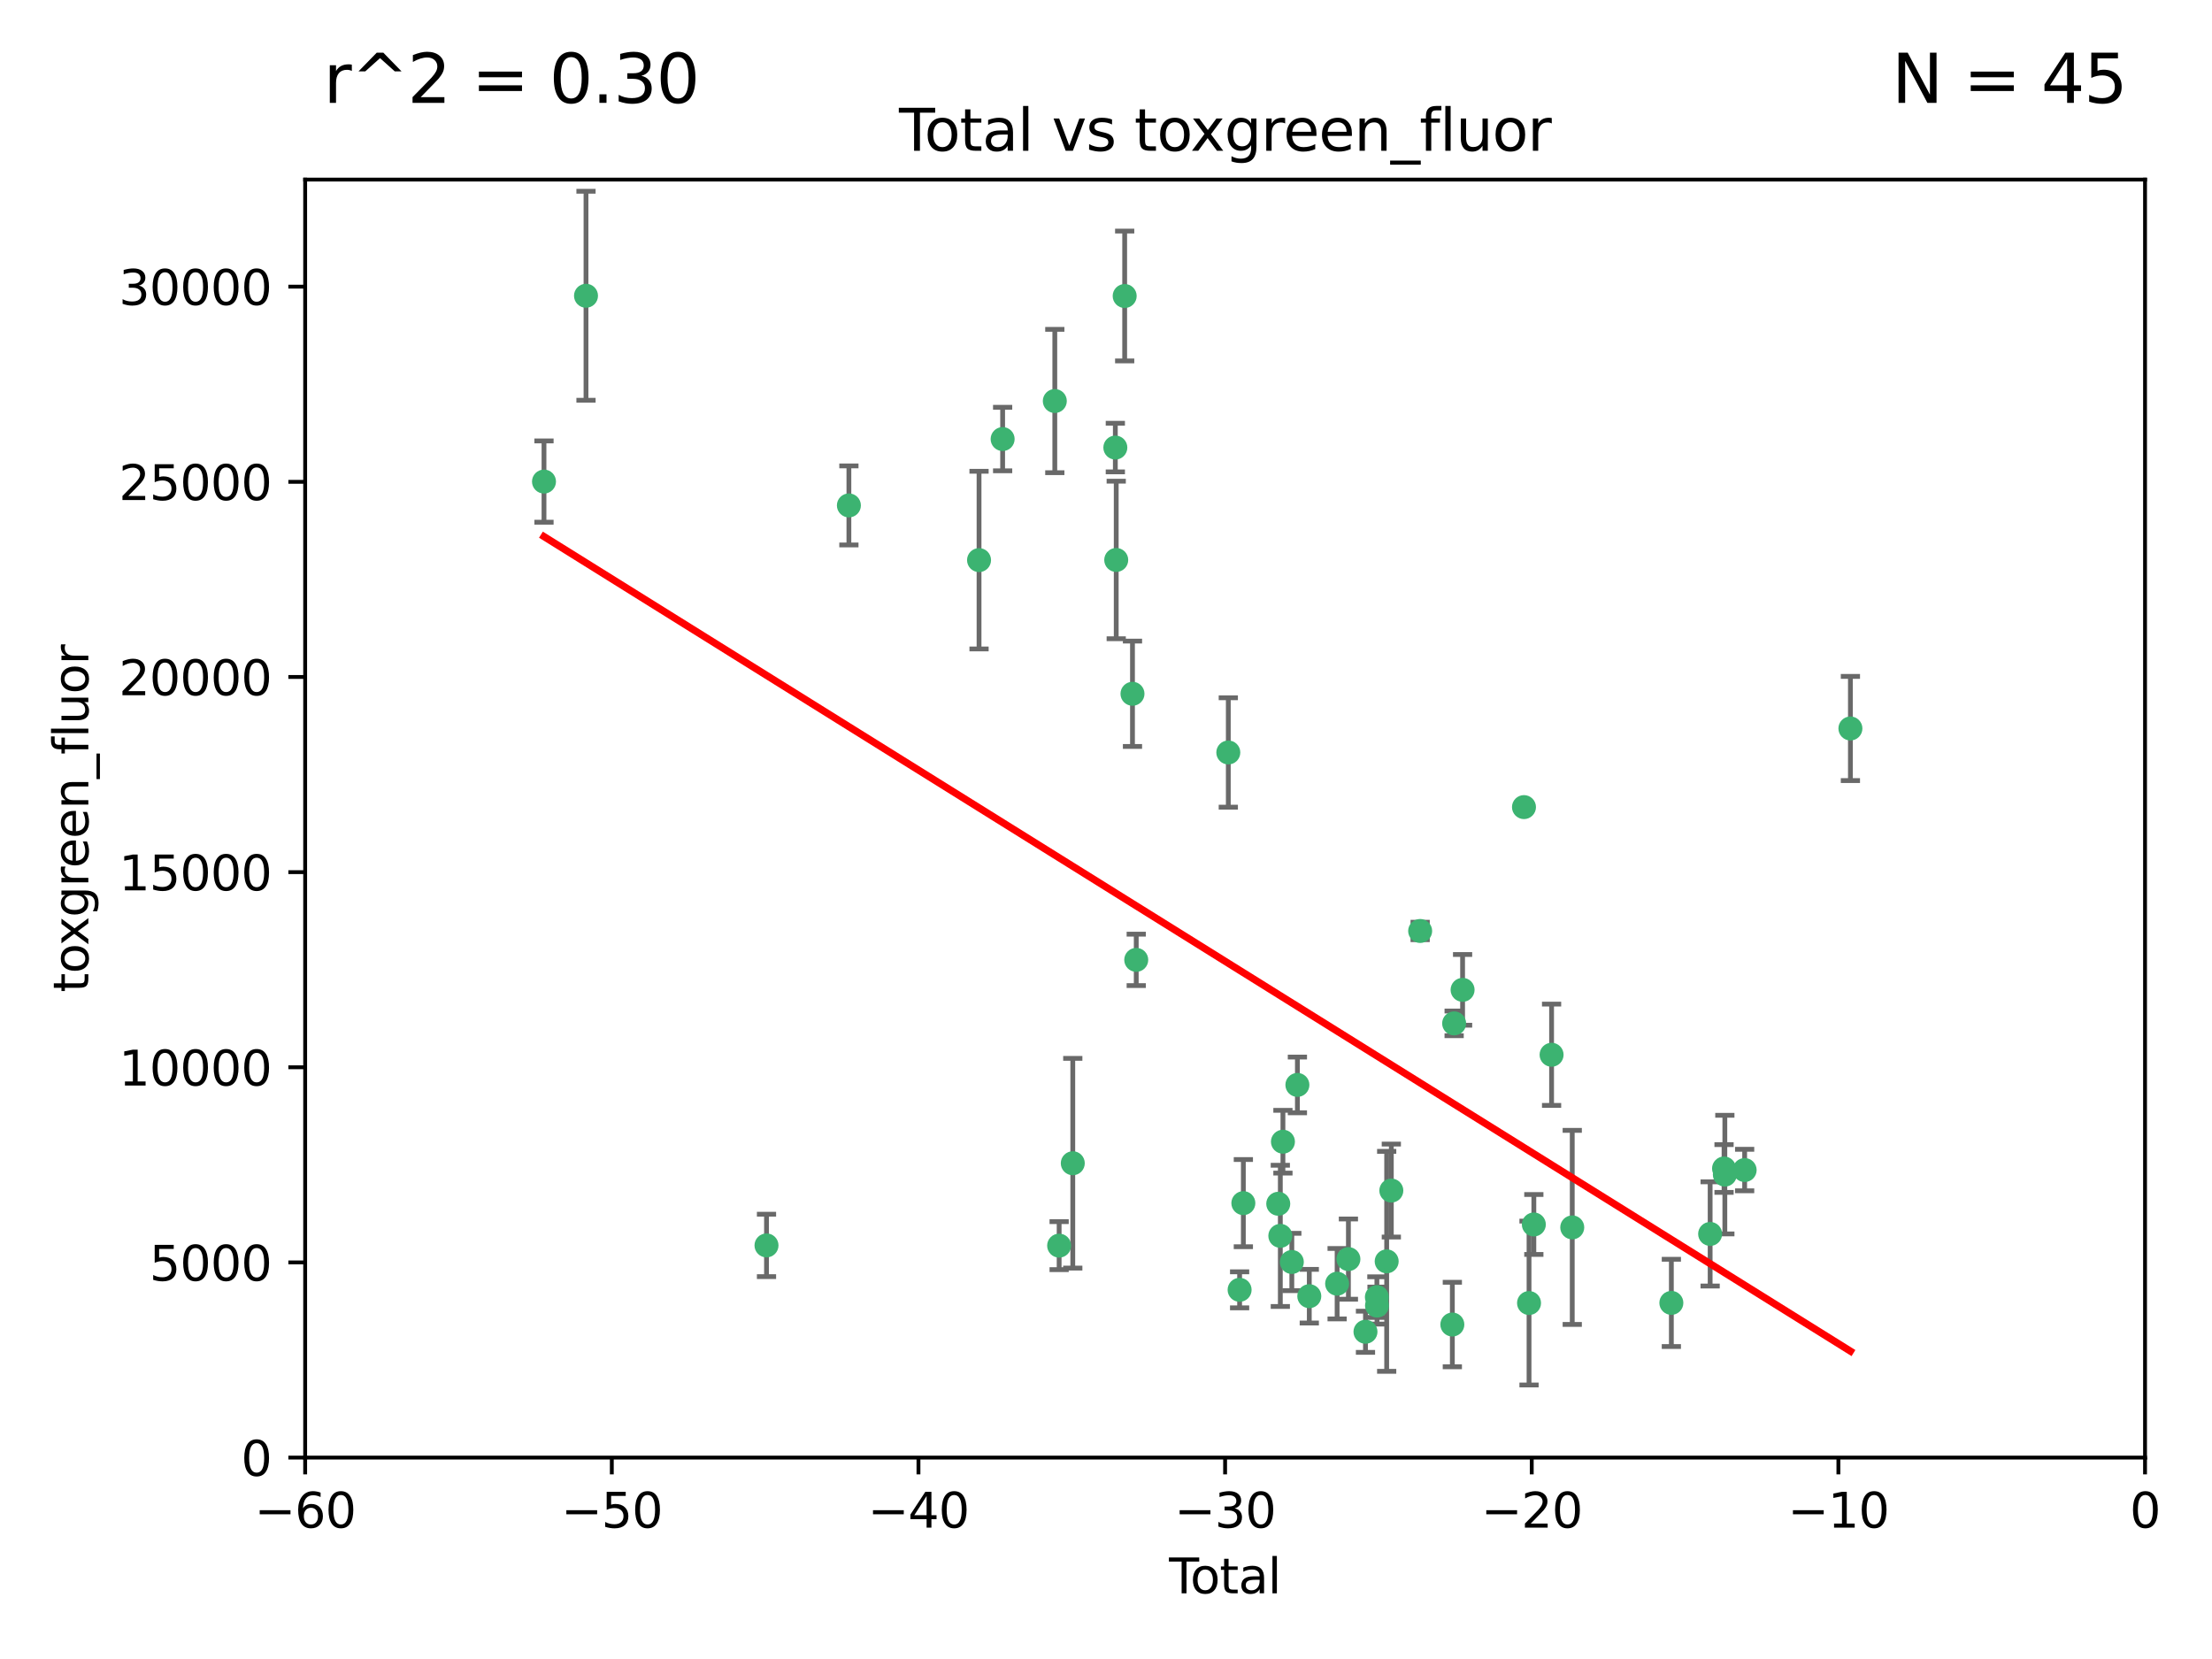 <?xml version="1.0" encoding="utf-8" standalone="no"?>
<!DOCTYPE svg PUBLIC "-//W3C//DTD SVG 1.1//EN"
  "http://www.w3.org/Graphics/SVG/1.1/DTD/svg11.dtd">
<svg xmlns:xlink="http://www.w3.org/1999/xlink" width="460.8pt" height="345.6pt" viewBox="0 0 460.8 345.6" xmlns="http://www.w3.org/2000/svg" version="1.1">
 <defs>
  <style type="text/css">*{stroke-linejoin: round; stroke-linecap: butt}</style>
 </defs>
 <g id="figure_1">
  <g id="patch_1">
   <path d="M 0 345.6 
L 460.8 345.6 
L 460.8 0 
L 0 0 
z
" style="fill: #ffffff"/>
  </g>
  <g id="axes_1">
   <g id="patch_2">
    <path d="M 63.571 303.64 
L 446.85 303.64 
L 446.85 37.411 
L 63.571 37.411 
z
" style="fill: #ffffff"/>
   </g>
   <g id="PathCollection_1">
    <defs>
     <path id="mfbe2f350fc" d="M 0 1.118 
C 0.297 1.118 0.581 1 0.791 0.791 
C 1 0.581 1.118 0.297 1.118 0 
C 1.118 -0.297 1 -0.581 0.791 -0.791 
C 0.581 -1 0.297 -1.118 0 -1.118 
C -0.297 -1.118 -0.581 -1 -0.791 -0.791 
C -1 -0.581 -1.118 -0.297 -1.118 0 
C -1.118 0.297 -1 0.581 -0.791 0.791 
C -0.581 1 -0.297 1.118 0 1.118 
z
" style="stroke: #3cb371"/>
    </defs>
    <g clip-path="url(#p7e892e9c23)">
     <use xlink:href="#mfbe2f350fc" x="113.324" y="100.319" style="fill: #3cb371; stroke: #3cb371"/>
     <use xlink:href="#mfbe2f350fc" x="122.075" y="61.614" style="fill: #3cb371; stroke: #3cb371"/>
     <use xlink:href="#mfbe2f350fc" x="159.676" y="259.442" style="fill: #3cb371; stroke: #3cb371"/>
     <use xlink:href="#mfbe2f350fc" x="176.84" y="105.288" style="fill: #3cb371; stroke: #3cb371"/>
     <use xlink:href="#mfbe2f350fc" x="203.952" y="116.682" style="fill: #3cb371; stroke: #3cb371"/>
     <use xlink:href="#mfbe2f350fc" x="208.867" y="91.463" style="fill: #3cb371; stroke: #3cb371"/>
     <use xlink:href="#mfbe2f350fc" x="219.736" y="83.54" style="fill: #3cb371; stroke: #3cb371"/>
     <use xlink:href="#mfbe2f350fc" x="220.638" y="259.488" style="fill: #3cb371; stroke: #3cb371"/>
     <use xlink:href="#mfbe2f350fc" x="223.48" y="242.324" style="fill: #3cb371; stroke: #3cb371"/>
     <use xlink:href="#mfbe2f350fc" x="232.345" y="93.237" style="fill: #3cb371; stroke: #3cb371"/>
     <use xlink:href="#mfbe2f350fc" x="232.53" y="116.65" style="fill: #3cb371; stroke: #3cb371"/>
     <use xlink:href="#mfbe2f350fc" x="234.291" y="61.664" style="fill: #3cb371; stroke: #3cb371"/>
     <use xlink:href="#mfbe2f350fc" x="235.917" y="144.527" style="fill: #3cb371; stroke: #3cb371"/>
     <use xlink:href="#mfbe2f350fc" x="236.699" y="199.958" style="fill: #3cb371; stroke: #3cb371"/>
     <use xlink:href="#mfbe2f350fc" x="255.878" y="156.754" style="fill: #3cb371; stroke: #3cb371"/>
     <use xlink:href="#mfbe2f350fc" x="258.233" y="268.694" style="fill: #3cb371; stroke: #3cb371"/>
     <use xlink:href="#mfbe2f350fc" x="259.013" y="250.635" style="fill: #3cb371; stroke: #3cb371"/>
     <use xlink:href="#mfbe2f350fc" x="266.284" y="250.767" style="fill: #3cb371; stroke: #3cb371"/>
     <use xlink:href="#mfbe2f350fc" x="266.715" y="257.451" style="fill: #3cb371; stroke: #3cb371"/>
     <use xlink:href="#mfbe2f350fc" x="267.259" y="237.838" style="fill: #3cb371; stroke: #3cb371"/>
     <use xlink:href="#mfbe2f350fc" x="269.11" y="262.896" style="fill: #3cb371; stroke: #3cb371"/>
     <use xlink:href="#mfbe2f350fc" x="270.272" y="226.007" style="fill: #3cb371; stroke: #3cb371"/>
     <use xlink:href="#mfbe2f350fc" x="272.749" y="270.018" style="fill: #3cb371; stroke: #3cb371"/>
     <use xlink:href="#mfbe2f350fc" x="278.547" y="267.417" style="fill: #3cb371; stroke: #3cb371"/>
     <use xlink:href="#mfbe2f350fc" x="280.898" y="262.293" style="fill: #3cb371; stroke: #3cb371"/>
     <use xlink:href="#mfbe2f350fc" x="284.454" y="277.431" style="fill: #3cb371; stroke: #3cb371"/>
     <use xlink:href="#mfbe2f350fc" x="286.83" y="270.21" style="fill: #3cb371; stroke: #3cb371"/>
     <use xlink:href="#mfbe2f350fc" x="286.857" y="271.976" style="fill: #3cb371; stroke: #3cb371"/>
     <use xlink:href="#mfbe2f350fc" x="288.87" y="262.761" style="fill: #3cb371; stroke: #3cb371"/>
     <use xlink:href="#mfbe2f350fc" x="289.839" y="248.016" style="fill: #3cb371; stroke: #3cb371"/>
     <use xlink:href="#mfbe2f350fc" x="295.844" y="193.94" style="fill: #3cb371; stroke: #3cb371"/>
     <use xlink:href="#mfbe2f350fc" x="302.549" y="275.924" style="fill: #3cb371; stroke: #3cb371"/>
     <use xlink:href="#mfbe2f350fc" x="302.924" y="213.19" style="fill: #3cb371; stroke: #3cb371"/>
     <use xlink:href="#mfbe2f350fc" x="304.684" y="206.203" style="fill: #3cb371; stroke: #3cb371"/>
     <use xlink:href="#mfbe2f350fc" x="317.472" y="168.134" style="fill: #3cb371; stroke: #3cb371"/>
     <use xlink:href="#mfbe2f350fc" x="318.526" y="271.445" style="fill: #3cb371; stroke: #3cb371"/>
     <use xlink:href="#mfbe2f350fc" x="319.527" y="255.08" style="fill: #3cb371; stroke: #3cb371"/>
     <use xlink:href="#mfbe2f350fc" x="323.223" y="219.726" style="fill: #3cb371; stroke: #3cb371"/>
     <use xlink:href="#mfbe2f350fc" x="327.528" y="255.69" style="fill: #3cb371; stroke: #3cb371"/>
     <use xlink:href="#mfbe2f350fc" x="348.174" y="271.416" style="fill: #3cb371; stroke: #3cb371"/>
     <use xlink:href="#mfbe2f350fc" x="356.254" y="257.051" style="fill: #3cb371; stroke: #3cb371"/>
     <use xlink:href="#mfbe2f350fc" x="359.15" y="243.416" style="fill: #3cb371; stroke: #3cb371"/>
     <use xlink:href="#mfbe2f350fc" x="359.317" y="244.691" style="fill: #3cb371; stroke: #3cb371"/>
     <use xlink:href="#mfbe2f350fc" x="363.442" y="243.742" style="fill: #3cb371; stroke: #3cb371"/>
     <use xlink:href="#mfbe2f350fc" x="385.474" y="151.755" style="fill: #3cb371; stroke: #3cb371"/>
    </g>
   </g>
   <g id="matplotlib.axis_1">
    <g id="xtick_1">
     <g id="line2d_1">
      <defs>
       <path id="m931b3a903f" d="M 0 0 
L 0 3.5 
" style="stroke: #000000; stroke-width: 0.8"/>
      </defs>
      <g>
       <use xlink:href="#m931b3a903f" x="63.571" y="303.64" style="stroke: #000000; stroke-width: 0.8"/>
      </g>
     </g>
     <g id="text_1">
      <!-- −60 -->
      <g transform="translate(53.019 318.238)scale(0.1 -0.1)">
       <defs>
        <path id="DejaVuSans-2212" d="M 678 2272 
L 4684 2272 
L 4684 1741 
L 678 1741 
L 678 2272 
z
" transform="scale(0.016)"/>
        <path id="DejaVuSans-36" d="M 2113 2584 
Q 1688 2584 1439 2293 
Q 1191 2003 1191 1497 
Q 1191 994 1439 701 
Q 1688 409 2113 409 
Q 2538 409 2786 701 
Q 3034 994 3034 1497 
Q 3034 2003 2786 2293 
Q 2538 2584 2113 2584 
z
M 3366 4563 
L 3366 3988 
Q 3128 4100 2886 4159 
Q 2644 4219 2406 4219 
Q 1781 4219 1451 3797 
Q 1122 3375 1075 2522 
Q 1259 2794 1537 2939 
Q 1816 3084 2150 3084 
Q 2853 3084 3261 2657 
Q 3669 2231 3669 1497 
Q 3669 778 3244 343 
Q 2819 -91 2113 -91 
Q 1303 -91 875 529 
Q 447 1150 447 2328 
Q 447 3434 972 4092 
Q 1497 4750 2381 4750 
Q 2619 4750 2861 4703 
Q 3103 4656 3366 4563 
z
" transform="scale(0.016)"/>
        <path id="DejaVuSans-30" d="M 2034 4250 
Q 1547 4250 1301 3770 
Q 1056 3291 1056 2328 
Q 1056 1369 1301 889 
Q 1547 409 2034 409 
Q 2525 409 2770 889 
Q 3016 1369 3016 2328 
Q 3016 3291 2770 3770 
Q 2525 4250 2034 4250 
z
M 2034 4750 
Q 2819 4750 3233 4129 
Q 3647 3509 3647 2328 
Q 3647 1150 3233 529 
Q 2819 -91 2034 -91 
Q 1250 -91 836 529 
Q 422 1150 422 2328 
Q 422 3509 836 4129 
Q 1250 4750 2034 4750 
z
" transform="scale(0.016)"/>
       </defs>
       <use xlink:href="#DejaVuSans-2212"/>
       <use xlink:href="#DejaVuSans-36" x="83.789"/>
       <use xlink:href="#DejaVuSans-30" x="147.412"/>
      </g>
     </g>
    </g>
    <g id="xtick_2">
     <g id="line2d_2">
      <g>
       <use xlink:href="#m931b3a903f" x="127.451" y="303.64" style="stroke: #000000; stroke-width: 0.8"/>
      </g>
     </g>
     <g id="text_2">
      <!-- −50 -->
      <g transform="translate(116.899 318.238)scale(0.1 -0.1)">
       <defs>
        <path id="DejaVuSans-35" d="M 691 4666 
L 3169 4666 
L 3169 4134 
L 1269 4134 
L 1269 2991 
Q 1406 3038 1543 3061 
Q 1681 3084 1819 3084 
Q 2600 3084 3056 2656 
Q 3513 2228 3513 1497 
Q 3513 744 3044 326 
Q 2575 -91 1722 -91 
Q 1428 -91 1123 -41 
Q 819 9 494 109 
L 494 744 
Q 775 591 1075 516 
Q 1375 441 1709 441 
Q 2250 441 2565 725 
Q 2881 1009 2881 1497 
Q 2881 1984 2565 2268 
Q 2250 2553 1709 2553 
Q 1456 2553 1204 2497 
Q 953 2441 691 2322 
L 691 4666 
z
" transform="scale(0.016)"/>
       </defs>
       <use xlink:href="#DejaVuSans-2212"/>
       <use xlink:href="#DejaVuSans-35" x="83.789"/>
       <use xlink:href="#DejaVuSans-30" x="147.412"/>
      </g>
     </g>
    </g>
    <g id="xtick_3">
     <g id="line2d_3">
      <g>
       <use xlink:href="#m931b3a903f" x="191.331" y="303.64" style="stroke: #000000; stroke-width: 0.8"/>
      </g>
     </g>
     <g id="text_3">
      <!-- −40 -->
      <g transform="translate(180.778 318.238)scale(0.1 -0.1)">
       <defs>
        <path id="DejaVuSans-34" d="M 2419 4116 
L 825 1625 
L 2419 1625 
L 2419 4116 
z
M 2253 4666 
L 3047 4666 
L 3047 1625 
L 3713 1625 
L 3713 1100 
L 3047 1100 
L 3047 0 
L 2419 0 
L 2419 1100 
L 313 1100 
L 313 1709 
L 2253 4666 
z
" transform="scale(0.016)"/>
       </defs>
       <use xlink:href="#DejaVuSans-2212"/>
       <use xlink:href="#DejaVuSans-34" x="83.789"/>
       <use xlink:href="#DejaVuSans-30" x="147.412"/>
      </g>
     </g>
    </g>
    <g id="xtick_4">
     <g id="line2d_4">
      <g>
       <use xlink:href="#m931b3a903f" x="255.211" y="303.64" style="stroke: #000000; stroke-width: 0.8"/>
      </g>
     </g>
     <g id="text_4">
      <!-- −30 -->
      <g transform="translate(244.658 318.238)scale(0.1 -0.1)">
       <defs>
        <path id="DejaVuSans-33" d="M 2597 2516 
Q 3050 2419 3304 2112 
Q 3559 1806 3559 1356 
Q 3559 666 3084 287 
Q 2609 -91 1734 -91 
Q 1441 -91 1130 -33 
Q 819 25 488 141 
L 488 750 
Q 750 597 1062 519 
Q 1375 441 1716 441 
Q 2309 441 2620 675 
Q 2931 909 2931 1356 
Q 2931 1769 2642 2001 
Q 2353 2234 1838 2234 
L 1294 2234 
L 1294 2753 
L 1863 2753 
Q 2328 2753 2575 2939 
Q 2822 3125 2822 3475 
Q 2822 3834 2567 4026 
Q 2313 4219 1838 4219 
Q 1578 4219 1281 4162 
Q 984 4106 628 3988 
L 628 4550 
Q 988 4650 1302 4700 
Q 1616 4750 1894 4750 
Q 2613 4750 3031 4423 
Q 3450 4097 3450 3541 
Q 3450 3153 3228 2886 
Q 3006 2619 2597 2516 
z
" transform="scale(0.016)"/>
       </defs>
       <use xlink:href="#DejaVuSans-2212"/>
       <use xlink:href="#DejaVuSans-33" x="83.789"/>
       <use xlink:href="#DejaVuSans-30" x="147.412"/>
      </g>
     </g>
    </g>
    <g id="xtick_5">
     <g id="line2d_5">
      <g>
       <use xlink:href="#m931b3a903f" x="319.09" y="303.64" style="stroke: #000000; stroke-width: 0.8"/>
      </g>
     </g>
     <g id="text_5">
      <!-- −20 -->
      <g transform="translate(308.538 318.238)scale(0.1 -0.1)">
       <defs>
        <path id="DejaVuSans-32" d="M 1228 531 
L 3431 531 
L 3431 0 
L 469 0 
L 469 531 
Q 828 903 1448 1529 
Q 2069 2156 2228 2338 
Q 2531 2678 2651 2914 
Q 2772 3150 2772 3378 
Q 2772 3750 2511 3984 
Q 2250 4219 1831 4219 
Q 1534 4219 1204 4116 
Q 875 4013 500 3803 
L 500 4441 
Q 881 4594 1212 4672 
Q 1544 4750 1819 4750 
Q 2544 4750 2975 4387 
Q 3406 4025 3406 3419 
Q 3406 3131 3298 2873 
Q 3191 2616 2906 2266 
Q 2828 2175 2409 1742 
Q 1991 1309 1228 531 
z
" transform="scale(0.016)"/>
       </defs>
       <use xlink:href="#DejaVuSans-2212"/>
       <use xlink:href="#DejaVuSans-32" x="83.789"/>
       <use xlink:href="#DejaVuSans-30" x="147.412"/>
      </g>
     </g>
    </g>
    <g id="xtick_6">
     <g id="line2d_6">
      <g>
       <use xlink:href="#m931b3a903f" x="382.97" y="303.64" style="stroke: #000000; stroke-width: 0.8"/>
      </g>
     </g>
     <g id="text_6">
      <!-- −10 -->
      <g transform="translate(372.418 318.238)scale(0.1 -0.1)">
       <defs>
        <path id="DejaVuSans-31" d="M 794 531 
L 1825 531 
L 1825 4091 
L 703 3866 
L 703 4441 
L 1819 4666 
L 2450 4666 
L 2450 531 
L 3481 531 
L 3481 0 
L 794 0 
L 794 531 
z
" transform="scale(0.016)"/>
       </defs>
       <use xlink:href="#DejaVuSans-2212"/>
       <use xlink:href="#DejaVuSans-31" x="83.789"/>
       <use xlink:href="#DejaVuSans-30" x="147.412"/>
      </g>
     </g>
    </g>
    <g id="xtick_7">
     <g id="line2d_7">
      <g>
       <use xlink:href="#m931b3a903f" x="446.85" y="303.64" style="stroke: #000000; stroke-width: 0.8"/>
      </g>
     </g>
     <g id="text_7">
      <!-- 0 -->
      <g transform="translate(443.669 318.238)scale(0.1 -0.1)">
       <use xlink:href="#DejaVuSans-30"/>
      </g>
     </g>
    </g>
    <g id="text_8">
     <!-- Total -->
     <g transform="translate(243.534 331.917)scale(0.1 -0.1)">
      <defs>
       <path id="DejaVuSans-54" d="M -19 4666 
L 3928 4666 
L 3928 4134 
L 2272 4134 
L 2272 0 
L 1638 0 
L 1638 4134 
L -19 4134 
L -19 4666 
z
" transform="scale(0.016)"/>
       <path id="DejaVuSans-6f" d="M 1959 3097 
Q 1497 3097 1228 2736 
Q 959 2375 959 1747 
Q 959 1119 1226 758 
Q 1494 397 1959 397 
Q 2419 397 2687 759 
Q 2956 1122 2956 1747 
Q 2956 2369 2687 2733 
Q 2419 3097 1959 3097 
z
M 1959 3584 
Q 2709 3584 3137 3096 
Q 3566 2609 3566 1747 
Q 3566 888 3137 398 
Q 2709 -91 1959 -91 
Q 1206 -91 779 398 
Q 353 888 353 1747 
Q 353 2609 779 3096 
Q 1206 3584 1959 3584 
z
" transform="scale(0.016)"/>
       <path id="DejaVuSans-74" d="M 1172 4494 
L 1172 3500 
L 2356 3500 
L 2356 3053 
L 1172 3053 
L 1172 1153 
Q 1172 725 1289 603 
Q 1406 481 1766 481 
L 2356 481 
L 2356 0 
L 1766 0 
Q 1100 0 847 248 
Q 594 497 594 1153 
L 594 3053 
L 172 3053 
L 172 3500 
L 594 3500 
L 594 4494 
L 1172 4494 
z
" transform="scale(0.016)"/>
       <path id="DejaVuSans-61" d="M 2194 1759 
Q 1497 1759 1228 1600 
Q 959 1441 959 1056 
Q 959 750 1161 570 
Q 1363 391 1709 391 
Q 2188 391 2477 730 
Q 2766 1069 2766 1631 
L 2766 1759 
L 2194 1759 
z
M 3341 1997 
L 3341 0 
L 2766 0 
L 2766 531 
Q 2569 213 2275 61 
Q 1981 -91 1556 -91 
Q 1019 -91 701 211 
Q 384 513 384 1019 
Q 384 1609 779 1909 
Q 1175 2209 1959 2209 
L 2766 2209 
L 2766 2266 
Q 2766 2663 2505 2880 
Q 2244 3097 1772 3097 
Q 1472 3097 1187 3025 
Q 903 2953 641 2809 
L 641 3341 
Q 956 3463 1253 3523 
Q 1550 3584 1831 3584 
Q 2591 3584 2966 3190 
Q 3341 2797 3341 1997 
z
" transform="scale(0.016)"/>
       <path id="DejaVuSans-6c" d="M 603 4863 
L 1178 4863 
L 1178 0 
L 603 0 
L 603 4863 
z
" transform="scale(0.016)"/>
      </defs>
      <use xlink:href="#DejaVuSans-54"/>
      <use xlink:href="#DejaVuSans-6f" x="44.084"/>
      <use xlink:href="#DejaVuSans-74" x="105.266"/>
      <use xlink:href="#DejaVuSans-61" x="144.475"/>
      <use xlink:href="#DejaVuSans-6c" x="205.754"/>
     </g>
    </g>
   </g>
   <g id="matplotlib.axis_2">
    <g id="ytick_1">
     <g id="line2d_8">
      <defs>
       <path id="m7b1d446c25" d="M 0 0 
L -3.5 0 
" style="stroke: #000000; stroke-width: 0.8"/>
      </defs>
      <g>
       <use xlink:href="#m7b1d446c25" x="63.571" y="303.64" style="stroke: #000000; stroke-width: 0.8"/>
      </g>
     </g>
     <g id="text_9">
      <!-- 0 -->
      <g transform="translate(50.209 307.439)scale(0.1 -0.1)">
       <use xlink:href="#DejaVuSans-30"/>
      </g>
     </g>
    </g>
    <g id="ytick_2">
     <g id="line2d_9">
      <g>
       <use xlink:href="#m7b1d446c25" x="63.571" y="262.986" style="stroke: #000000; stroke-width: 0.8"/>
      </g>
     </g>
     <g id="text_10">
      <!-- 5000 -->
      <g transform="translate(31.121 266.786)scale(0.1 -0.1)">
       <use xlink:href="#DejaVuSans-35"/>
       <use xlink:href="#DejaVuSans-30" x="63.623"/>
       <use xlink:href="#DejaVuSans-30" x="127.246"/>
       <use xlink:href="#DejaVuSans-30" x="190.869"/>
      </g>
     </g>
    </g>
    <g id="ytick_3">
     <g id="line2d_10">
      <g>
       <use xlink:href="#m7b1d446c25" x="63.571" y="222.333" style="stroke: #000000; stroke-width: 0.8"/>
      </g>
     </g>
     <g id="text_11">
      <!-- 10000 -->
      <g transform="translate(24.759 226.132)scale(0.1 -0.1)">
       <use xlink:href="#DejaVuSans-31"/>
       <use xlink:href="#DejaVuSans-30" x="63.623"/>
       <use xlink:href="#DejaVuSans-30" x="127.246"/>
       <use xlink:href="#DejaVuSans-30" x="190.869"/>
       <use xlink:href="#DejaVuSans-30" x="254.492"/>
      </g>
     </g>
    </g>
    <g id="ytick_4">
     <g id="line2d_11">
      <g>
       <use xlink:href="#m7b1d446c25" x="63.571" y="181.679" style="stroke: #000000; stroke-width: 0.8"/>
      </g>
     </g>
     <g id="text_12">
      <!-- 15000 -->
      <g transform="translate(24.759 185.478)scale(0.1 -0.1)">
       <use xlink:href="#DejaVuSans-31"/>
       <use xlink:href="#DejaVuSans-35" x="63.623"/>
       <use xlink:href="#DejaVuSans-30" x="127.246"/>
       <use xlink:href="#DejaVuSans-30" x="190.869"/>
       <use xlink:href="#DejaVuSans-30" x="254.492"/>
      </g>
     </g>
    </g>
    <g id="ytick_5">
     <g id="line2d_12">
      <g>
       <use xlink:href="#m7b1d446c25" x="63.571" y="141.026" style="stroke: #000000; stroke-width: 0.8"/>
      </g>
     </g>
     <g id="text_13">
      <!-- 20000 -->
      <g transform="translate(24.759 144.825)scale(0.1 -0.1)">
       <use xlink:href="#DejaVuSans-32"/>
       <use xlink:href="#DejaVuSans-30" x="63.623"/>
       <use xlink:href="#DejaVuSans-30" x="127.246"/>
       <use xlink:href="#DejaVuSans-30" x="190.869"/>
       <use xlink:href="#DejaVuSans-30" x="254.492"/>
      </g>
     </g>
    </g>
    <g id="ytick_6">
     <g id="line2d_13">
      <g>
       <use xlink:href="#m7b1d446c25" x="63.571" y="100.372" style="stroke: #000000; stroke-width: 0.8"/>
      </g>
     </g>
     <g id="text_14">
      <!-- 25000 -->
      <g transform="translate(24.759 104.171)scale(0.1 -0.1)">
       <use xlink:href="#DejaVuSans-32"/>
       <use xlink:href="#DejaVuSans-35" x="63.623"/>
       <use xlink:href="#DejaVuSans-30" x="127.246"/>
       <use xlink:href="#DejaVuSans-30" x="190.869"/>
       <use xlink:href="#DejaVuSans-30" x="254.492"/>
      </g>
     </g>
    </g>
    <g id="ytick_7">
     <g id="line2d_14">
      <g>
       <use xlink:href="#m7b1d446c25" x="63.571" y="59.718" style="stroke: #000000; stroke-width: 0.8"/>
      </g>
     </g>
     <g id="text_15">
      <!-- 30000 -->
      <g transform="translate(24.759 63.518)scale(0.1 -0.1)">
       <use xlink:href="#DejaVuSans-33"/>
       <use xlink:href="#DejaVuSans-30" x="63.623"/>
       <use xlink:href="#DejaVuSans-30" x="127.246"/>
       <use xlink:href="#DejaVuSans-30" x="190.869"/>
       <use xlink:href="#DejaVuSans-30" x="254.492"/>
      </g>
     </g>
    </g>
    <g id="text_16">
     <!-- toxgreen_fluor -->
     <g transform="translate(18.401 206.72)rotate(-90)scale(0.1 -0.1)">
      <defs>
       <path id="DejaVuSans-78" d="M 3513 3500 
L 2247 1797 
L 3578 0 
L 2900 0 
L 1881 1375 
L 863 0 
L 184 0 
L 1544 1831 
L 300 3500 
L 978 3500 
L 1906 2253 
L 2834 3500 
L 3513 3500 
z
" transform="scale(0.016)"/>
       <path id="DejaVuSans-67" d="M 2906 1791 
Q 2906 2416 2648 2759 
Q 2391 3103 1925 3103 
Q 1463 3103 1205 2759 
Q 947 2416 947 1791 
Q 947 1169 1205 825 
Q 1463 481 1925 481 
Q 2391 481 2648 825 
Q 2906 1169 2906 1791 
z
M 3481 434 
Q 3481 -459 3084 -895 
Q 2688 -1331 1869 -1331 
Q 1566 -1331 1297 -1286 
Q 1028 -1241 775 -1147 
L 775 -588 
Q 1028 -725 1275 -790 
Q 1522 -856 1778 -856 
Q 2344 -856 2625 -561 
Q 2906 -266 2906 331 
L 2906 616 
Q 2728 306 2450 153 
Q 2172 0 1784 0 
Q 1141 0 747 490 
Q 353 981 353 1791 
Q 353 2603 747 3093 
Q 1141 3584 1784 3584 
Q 2172 3584 2450 3431 
Q 2728 3278 2906 2969 
L 2906 3500 
L 3481 3500 
L 3481 434 
z
" transform="scale(0.016)"/>
       <path id="DejaVuSans-72" d="M 2631 2963 
Q 2534 3019 2420 3045 
Q 2306 3072 2169 3072 
Q 1681 3072 1420 2755 
Q 1159 2438 1159 1844 
L 1159 0 
L 581 0 
L 581 3500 
L 1159 3500 
L 1159 2956 
Q 1341 3275 1631 3429 
Q 1922 3584 2338 3584 
Q 2397 3584 2469 3576 
Q 2541 3569 2628 3553 
L 2631 2963 
z
" transform="scale(0.016)"/>
       <path id="DejaVuSans-65" d="M 3597 1894 
L 3597 1613 
L 953 1613 
Q 991 1019 1311 708 
Q 1631 397 2203 397 
Q 2534 397 2845 478 
Q 3156 559 3463 722 
L 3463 178 
Q 3153 47 2828 -22 
Q 2503 -91 2169 -91 
Q 1331 -91 842 396 
Q 353 884 353 1716 
Q 353 2575 817 3079 
Q 1281 3584 2069 3584 
Q 2775 3584 3186 3129 
Q 3597 2675 3597 1894 
z
M 3022 2063 
Q 3016 2534 2758 2815 
Q 2500 3097 2075 3097 
Q 1594 3097 1305 2825 
Q 1016 2553 972 2059 
L 3022 2063 
z
" transform="scale(0.016)"/>
       <path id="DejaVuSans-6e" d="M 3513 2113 
L 3513 0 
L 2938 0 
L 2938 2094 
Q 2938 2591 2744 2837 
Q 2550 3084 2163 3084 
Q 1697 3084 1428 2787 
Q 1159 2491 1159 1978 
L 1159 0 
L 581 0 
L 581 3500 
L 1159 3500 
L 1159 2956 
Q 1366 3272 1645 3428 
Q 1925 3584 2291 3584 
Q 2894 3584 3203 3211 
Q 3513 2838 3513 2113 
z
" transform="scale(0.016)"/>
       <path id="DejaVuSans-5f" d="M 3263 -1063 
L 3263 -1509 
L -63 -1509 
L -63 -1063 
L 3263 -1063 
z
" transform="scale(0.016)"/>
       <path id="DejaVuSans-66" d="M 2375 4863 
L 2375 4384 
L 1825 4384 
Q 1516 4384 1395 4259 
Q 1275 4134 1275 3809 
L 1275 3500 
L 2222 3500 
L 2222 3053 
L 1275 3053 
L 1275 0 
L 697 0 
L 697 3053 
L 147 3053 
L 147 3500 
L 697 3500 
L 697 3744 
Q 697 4328 969 4595 
Q 1241 4863 1831 4863 
L 2375 4863 
z
" transform="scale(0.016)"/>
       <path id="DejaVuSans-75" d="M 544 1381 
L 544 3500 
L 1119 3500 
L 1119 1403 
Q 1119 906 1312 657 
Q 1506 409 1894 409 
Q 2359 409 2629 706 
Q 2900 1003 2900 1516 
L 2900 3500 
L 3475 3500 
L 3475 0 
L 2900 0 
L 2900 538 
Q 2691 219 2414 64 
Q 2138 -91 1772 -91 
Q 1169 -91 856 284 
Q 544 659 544 1381 
z
M 1991 3584 
L 1991 3584 
z
" transform="scale(0.016)"/>
      </defs>
      <use xlink:href="#DejaVuSans-74"/>
      <use xlink:href="#DejaVuSans-6f" x="39.209"/>
      <use xlink:href="#DejaVuSans-78" x="97.266"/>
      <use xlink:href="#DejaVuSans-67" x="156.445"/>
      <use xlink:href="#DejaVuSans-72" x="219.922"/>
      <use xlink:href="#DejaVuSans-65" x="258.785"/>
      <use xlink:href="#DejaVuSans-65" x="320.309"/>
      <use xlink:href="#DejaVuSans-6e" x="381.832"/>
      <use xlink:href="#DejaVuSans-5f" x="445.211"/>
      <use xlink:href="#DejaVuSans-66" x="495.211"/>
      <use xlink:href="#DejaVuSans-6c" x="530.416"/>
      <use xlink:href="#DejaVuSans-75" x="558.199"/>
      <use xlink:href="#DejaVuSans-6f" x="621.578"/>
      <use xlink:href="#DejaVuSans-72" x="682.76"/>
     </g>
    </g>
   </g>
   <g id="LineCollection_1">
    <path d="M 113.324 108.787 
L 113.324 91.852 
" clip-path="url(#p7e892e9c23)" style="fill: none; stroke: #696969"/>
    <path d="M 122.075 83.38 
L 122.075 39.848 
" clip-path="url(#p7e892e9c23)" style="fill: none; stroke: #696969"/>
    <path d="M 159.676 265.941 
L 159.676 252.944 
" clip-path="url(#p7e892e9c23)" style="fill: none; stroke: #696969"/>
    <path d="M 176.84 113.522 
L 176.84 97.054 
" clip-path="url(#p7e892e9c23)" style="fill: none; stroke: #696969"/>
    <path d="M 203.952 135.19 
L 203.952 98.175 
" clip-path="url(#p7e892e9c23)" style="fill: none; stroke: #696969"/>
    <path d="M 208.867 98.075 
L 208.867 84.85 
" clip-path="url(#p7e892e9c23)" style="fill: none; stroke: #696969"/>
    <path d="M 219.736 98.468 
L 219.736 68.613 
" clip-path="url(#p7e892e9c23)" style="fill: none; stroke: #696969"/>
    <path d="M 220.638 264.487 
L 220.638 254.489 
" clip-path="url(#p7e892e9c23)" style="fill: none; stroke: #696969"/>
    <path d="M 223.48 264.166 
L 223.48 220.481 
" clip-path="url(#p7e892e9c23)" style="fill: none; stroke: #696969"/>
    <path d="M 232.345 98.3 
L 232.345 88.175 
" clip-path="url(#p7e892e9c23)" style="fill: none; stroke: #696969"/>
    <path d="M 232.53 133.058 
L 232.53 100.243 
" clip-path="url(#p7e892e9c23)" style="fill: none; stroke: #696969"/>
    <path d="M 234.291 75.185 
L 234.291 48.142 
" clip-path="url(#p7e892e9c23)" style="fill: none; stroke: #696969"/>
    <path d="M 235.917 155.498 
L 235.917 133.556 
" clip-path="url(#p7e892e9c23)" style="fill: none; stroke: #696969"/>
    <path d="M 236.699 205.31 
L 236.699 194.605 
" clip-path="url(#p7e892e9c23)" style="fill: none; stroke: #696969"/>
    <path d="M 255.878 168.148 
L 255.878 145.359 
" clip-path="url(#p7e892e9c23)" style="fill: none; stroke: #696969"/>
    <path d="M 258.233 272.448 
L 258.233 264.94 
" clip-path="url(#p7e892e9c23)" style="fill: none; stroke: #696969"/>
    <path d="M 259.013 259.717 
L 259.013 241.553 
" clip-path="url(#p7e892e9c23)" style="fill: none; stroke: #696969"/>
    <path d="M 266.284 251.458 
L 266.284 250.077 
" clip-path="url(#p7e892e9c23)" style="fill: none; stroke: #696969"/>
    <path d="M 266.715 272.157 
L 266.715 242.746 
" clip-path="url(#p7e892e9c23)" style="fill: none; stroke: #696969"/>
    <path d="M 267.259 244.374 
L 267.259 231.301 
" clip-path="url(#p7e892e9c23)" style="fill: none; stroke: #696969"/>
    <path d="M 269.11 268.864 
L 269.11 256.927 
" clip-path="url(#p7e892e9c23)" style="fill: none; stroke: #696969"/>
    <path d="M 270.272 231.811 
L 270.272 220.203 
" clip-path="url(#p7e892e9c23)" style="fill: none; stroke: #696969"/>
    <path d="M 272.749 275.607 
L 272.749 264.429 
" clip-path="url(#p7e892e9c23)" style="fill: none; stroke: #696969"/>
    <path d="M 278.547 274.752 
L 278.547 260.081 
" clip-path="url(#p7e892e9c23)" style="fill: none; stroke: #696969"/>
    <path d="M 280.898 270.647 
L 280.898 253.939 
" clip-path="url(#p7e892e9c23)" style="fill: none; stroke: #696969"/>
    <path d="M 284.454 281.719 
L 284.454 273.143 
" clip-path="url(#p7e892e9c23)" style="fill: none; stroke: #696969"/>
    <path d="M 286.83 274.44 
L 286.83 265.981 
" clip-path="url(#p7e892e9c23)" style="fill: none; stroke: #696969"/>
    <path d="M 286.857 275.827 
L 286.857 268.125 
" clip-path="url(#p7e892e9c23)" style="fill: none; stroke: #696969"/>
    <path d="M 288.87 285.673 
L 288.87 239.849 
" clip-path="url(#p7e892e9c23)" style="fill: none; stroke: #696969"/>
    <path d="M 289.839 257.7 
L 289.839 238.331 
" clip-path="url(#p7e892e9c23)" style="fill: none; stroke: #696969"/>
    <path d="M 295.844 195.758 
L 295.844 192.122 
" clip-path="url(#p7e892e9c23)" style="fill: none; stroke: #696969"/>
    <path d="M 302.549 284.727 
L 302.549 267.12 
" clip-path="url(#p7e892e9c23)" style="fill: none; stroke: #696969"/>
    <path d="M 302.924 215.762 
L 302.924 210.618 
" clip-path="url(#p7e892e9c23)" style="fill: none; stroke: #696969"/>
    <path d="M 304.684 213.569 
L 304.684 198.836 
" clip-path="url(#p7e892e9c23)" style="fill: none; stroke: #696969"/>
    <path d="M 317.472 168.892 
L 317.472 167.376 
" clip-path="url(#p7e892e9c23)" style="fill: none; stroke: #696969"/>
    <path d="M 318.526 288.513 
L 318.526 254.376 
" clip-path="url(#p7e892e9c23)" style="fill: none; stroke: #696969"/>
    <path d="M 319.527 261.323 
L 319.527 248.837 
" clip-path="url(#p7e892e9c23)" style="fill: none; stroke: #696969"/>
    <path d="M 323.223 230.277 
L 323.223 209.176 
" clip-path="url(#p7e892e9c23)" style="fill: none; stroke: #696969"/>
    <path d="M 327.528 275.904 
L 327.528 235.477 
" clip-path="url(#p7e892e9c23)" style="fill: none; stroke: #696969"/>
    <path d="M 348.174 280.503 
L 348.174 262.329 
" clip-path="url(#p7e892e9c23)" style="fill: none; stroke: #696969"/>
    <path d="M 356.254 267.904 
L 356.254 246.198 
" clip-path="url(#p7e892e9c23)" style="fill: none; stroke: #696969"/>
    <path d="M 359.15 248.392 
L 359.15 238.44 
" clip-path="url(#p7e892e9c23)" style="fill: none; stroke: #696969"/>
    <path d="M 359.317 257.049 
L 359.317 232.333 
" clip-path="url(#p7e892e9c23)" style="fill: none; stroke: #696969"/>
    <path d="M 363.442 248.063 
L 363.442 239.42 
" clip-path="url(#p7e892e9c23)" style="fill: none; stroke: #696969"/>
    <path d="M 385.474 162.606 
L 385.474 140.905 
" clip-path="url(#p7e892e9c23)" style="fill: none; stroke: #696969"/>
   </g>
   <g id="line2d_15">
    <defs>
     <path id="mfa0c7cb187" d="M 2 0 
L -2 -0 
" style="stroke: #696969"/>
    </defs>
    <g clip-path="url(#p7e892e9c23)">
     <use xlink:href="#mfa0c7cb187" x="113.324" y="108.787" style="fill: #696969; stroke: #696969"/>
     <use xlink:href="#mfa0c7cb187" x="122.075" y="83.38" style="fill: #696969; stroke: #696969"/>
     <use xlink:href="#mfa0c7cb187" x="159.676" y="265.941" style="fill: #696969; stroke: #696969"/>
     <use xlink:href="#mfa0c7cb187" x="176.84" y="113.522" style="fill: #696969; stroke: #696969"/>
     <use xlink:href="#mfa0c7cb187" x="203.952" y="135.19" style="fill: #696969; stroke: #696969"/>
     <use xlink:href="#mfa0c7cb187" x="208.867" y="98.075" style="fill: #696969; stroke: #696969"/>
     <use xlink:href="#mfa0c7cb187" x="219.736" y="98.468" style="fill: #696969; stroke: #696969"/>
     <use xlink:href="#mfa0c7cb187" x="220.638" y="264.487" style="fill: #696969; stroke: #696969"/>
     <use xlink:href="#mfa0c7cb187" x="223.48" y="264.166" style="fill: #696969; stroke: #696969"/>
     <use xlink:href="#mfa0c7cb187" x="232.345" y="98.3" style="fill: #696969; stroke: #696969"/>
     <use xlink:href="#mfa0c7cb187" x="232.53" y="133.058" style="fill: #696969; stroke: #696969"/>
     <use xlink:href="#mfa0c7cb187" x="234.291" y="75.185" style="fill: #696969; stroke: #696969"/>
     <use xlink:href="#mfa0c7cb187" x="235.917" y="155.498" style="fill: #696969; stroke: #696969"/>
     <use xlink:href="#mfa0c7cb187" x="236.699" y="205.31" style="fill: #696969; stroke: #696969"/>
     <use xlink:href="#mfa0c7cb187" x="255.878" y="168.148" style="fill: #696969; stroke: #696969"/>
     <use xlink:href="#mfa0c7cb187" x="258.233" y="272.448" style="fill: #696969; stroke: #696969"/>
     <use xlink:href="#mfa0c7cb187" x="259.013" y="259.717" style="fill: #696969; stroke: #696969"/>
     <use xlink:href="#mfa0c7cb187" x="266.284" y="251.458" style="fill: #696969; stroke: #696969"/>
     <use xlink:href="#mfa0c7cb187" x="266.715" y="272.157" style="fill: #696969; stroke: #696969"/>
     <use xlink:href="#mfa0c7cb187" x="267.259" y="244.374" style="fill: #696969; stroke: #696969"/>
     <use xlink:href="#mfa0c7cb187" x="269.11" y="268.864" style="fill: #696969; stroke: #696969"/>
     <use xlink:href="#mfa0c7cb187" x="270.272" y="231.811" style="fill: #696969; stroke: #696969"/>
     <use xlink:href="#mfa0c7cb187" x="272.749" y="275.607" style="fill: #696969; stroke: #696969"/>
     <use xlink:href="#mfa0c7cb187" x="278.547" y="274.752" style="fill: #696969; stroke: #696969"/>
     <use xlink:href="#mfa0c7cb187" x="280.898" y="270.647" style="fill: #696969; stroke: #696969"/>
     <use xlink:href="#mfa0c7cb187" x="284.454" y="281.719" style="fill: #696969; stroke: #696969"/>
     <use xlink:href="#mfa0c7cb187" x="286.83" y="274.44" style="fill: #696969; stroke: #696969"/>
     <use xlink:href="#mfa0c7cb187" x="286.857" y="275.827" style="fill: #696969; stroke: #696969"/>
     <use xlink:href="#mfa0c7cb187" x="288.87" y="285.673" style="fill: #696969; stroke: #696969"/>
     <use xlink:href="#mfa0c7cb187" x="289.839" y="257.7" style="fill: #696969; stroke: #696969"/>
     <use xlink:href="#mfa0c7cb187" x="295.844" y="195.758" style="fill: #696969; stroke: #696969"/>
     <use xlink:href="#mfa0c7cb187" x="302.549" y="284.727" style="fill: #696969; stroke: #696969"/>
     <use xlink:href="#mfa0c7cb187" x="302.924" y="215.762" style="fill: #696969; stroke: #696969"/>
     <use xlink:href="#mfa0c7cb187" x="304.684" y="213.569" style="fill: #696969; stroke: #696969"/>
     <use xlink:href="#mfa0c7cb187" x="317.472" y="168.892" style="fill: #696969; stroke: #696969"/>
     <use xlink:href="#mfa0c7cb187" x="318.526" y="288.513" style="fill: #696969; stroke: #696969"/>
     <use xlink:href="#mfa0c7cb187" x="319.527" y="261.323" style="fill: #696969; stroke: #696969"/>
     <use xlink:href="#mfa0c7cb187" x="323.223" y="230.277" style="fill: #696969; stroke: #696969"/>
     <use xlink:href="#mfa0c7cb187" x="327.528" y="275.904" style="fill: #696969; stroke: #696969"/>
     <use xlink:href="#mfa0c7cb187" x="348.174" y="280.503" style="fill: #696969; stroke: #696969"/>
     <use xlink:href="#mfa0c7cb187" x="356.254" y="267.904" style="fill: #696969; stroke: #696969"/>
     <use xlink:href="#mfa0c7cb187" x="359.15" y="248.392" style="fill: #696969; stroke: #696969"/>
     <use xlink:href="#mfa0c7cb187" x="359.317" y="257.049" style="fill: #696969; stroke: #696969"/>
     <use xlink:href="#mfa0c7cb187" x="363.442" y="248.063" style="fill: #696969; stroke: #696969"/>
     <use xlink:href="#mfa0c7cb187" x="385.474" y="162.606" style="fill: #696969; stroke: #696969"/>
    </g>
   </g>
   <g id="line2d_16">
    <g clip-path="url(#p7e892e9c23)">
     <use xlink:href="#mfa0c7cb187" x="113.324" y="91.852" style="fill: #696969; stroke: #696969"/>
     <use xlink:href="#mfa0c7cb187" x="122.075" y="39.848" style="fill: #696969; stroke: #696969"/>
     <use xlink:href="#mfa0c7cb187" x="159.676" y="252.944" style="fill: #696969; stroke: #696969"/>
     <use xlink:href="#mfa0c7cb187" x="176.84" y="97.054" style="fill: #696969; stroke: #696969"/>
     <use xlink:href="#mfa0c7cb187" x="203.952" y="98.175" style="fill: #696969; stroke: #696969"/>
     <use xlink:href="#mfa0c7cb187" x="208.867" y="84.85" style="fill: #696969; stroke: #696969"/>
     <use xlink:href="#mfa0c7cb187" x="219.736" y="68.613" style="fill: #696969; stroke: #696969"/>
     <use xlink:href="#mfa0c7cb187" x="220.638" y="254.489" style="fill: #696969; stroke: #696969"/>
     <use xlink:href="#mfa0c7cb187" x="223.48" y="220.481" style="fill: #696969; stroke: #696969"/>
     <use xlink:href="#mfa0c7cb187" x="232.345" y="88.175" style="fill: #696969; stroke: #696969"/>
     <use xlink:href="#mfa0c7cb187" x="232.53" y="100.243" style="fill: #696969; stroke: #696969"/>
     <use xlink:href="#mfa0c7cb187" x="234.291" y="48.142" style="fill: #696969; stroke: #696969"/>
     <use xlink:href="#mfa0c7cb187" x="235.917" y="133.556" style="fill: #696969; stroke: #696969"/>
     <use xlink:href="#mfa0c7cb187" x="236.699" y="194.605" style="fill: #696969; stroke: #696969"/>
     <use xlink:href="#mfa0c7cb187" x="255.878" y="145.359" style="fill: #696969; stroke: #696969"/>
     <use xlink:href="#mfa0c7cb187" x="258.233" y="264.94" style="fill: #696969; stroke: #696969"/>
     <use xlink:href="#mfa0c7cb187" x="259.013" y="241.553" style="fill: #696969; stroke: #696969"/>
     <use xlink:href="#mfa0c7cb187" x="266.284" y="250.077" style="fill: #696969; stroke: #696969"/>
     <use xlink:href="#mfa0c7cb187" x="266.715" y="242.746" style="fill: #696969; stroke: #696969"/>
     <use xlink:href="#mfa0c7cb187" x="267.259" y="231.301" style="fill: #696969; stroke: #696969"/>
     <use xlink:href="#mfa0c7cb187" x="269.11" y="256.927" style="fill: #696969; stroke: #696969"/>
     <use xlink:href="#mfa0c7cb187" x="270.272" y="220.203" style="fill: #696969; stroke: #696969"/>
     <use xlink:href="#mfa0c7cb187" x="272.749" y="264.429" style="fill: #696969; stroke: #696969"/>
     <use xlink:href="#mfa0c7cb187" x="278.547" y="260.081" style="fill: #696969; stroke: #696969"/>
     <use xlink:href="#mfa0c7cb187" x="280.898" y="253.939" style="fill: #696969; stroke: #696969"/>
     <use xlink:href="#mfa0c7cb187" x="284.454" y="273.143" style="fill: #696969; stroke: #696969"/>
     <use xlink:href="#mfa0c7cb187" x="286.83" y="265.981" style="fill: #696969; stroke: #696969"/>
     <use xlink:href="#mfa0c7cb187" x="286.857" y="268.125" style="fill: #696969; stroke: #696969"/>
     <use xlink:href="#mfa0c7cb187" x="288.87" y="239.849" style="fill: #696969; stroke: #696969"/>
     <use xlink:href="#mfa0c7cb187" x="289.839" y="238.331" style="fill: #696969; stroke: #696969"/>
     <use xlink:href="#mfa0c7cb187" x="295.844" y="192.122" style="fill: #696969; stroke: #696969"/>
     <use xlink:href="#mfa0c7cb187" x="302.549" y="267.12" style="fill: #696969; stroke: #696969"/>
     <use xlink:href="#mfa0c7cb187" x="302.924" y="210.618" style="fill: #696969; stroke: #696969"/>
     <use xlink:href="#mfa0c7cb187" x="304.684" y="198.836" style="fill: #696969; stroke: #696969"/>
     <use xlink:href="#mfa0c7cb187" x="317.472" y="167.376" style="fill: #696969; stroke: #696969"/>
     <use xlink:href="#mfa0c7cb187" x="318.526" y="254.376" style="fill: #696969; stroke: #696969"/>
     <use xlink:href="#mfa0c7cb187" x="319.527" y="248.837" style="fill: #696969; stroke: #696969"/>
     <use xlink:href="#mfa0c7cb187" x="323.223" y="209.176" style="fill: #696969; stroke: #696969"/>
     <use xlink:href="#mfa0c7cb187" x="327.528" y="235.477" style="fill: #696969; stroke: #696969"/>
     <use xlink:href="#mfa0c7cb187" x="348.174" y="262.329" style="fill: #696969; stroke: #696969"/>
     <use xlink:href="#mfa0c7cb187" x="356.254" y="246.198" style="fill: #696969; stroke: #696969"/>
     <use xlink:href="#mfa0c7cb187" x="359.15" y="238.44" style="fill: #696969; stroke: #696969"/>
     <use xlink:href="#mfa0c7cb187" x="359.317" y="232.333" style="fill: #696969; stroke: #696969"/>
     <use xlink:href="#mfa0c7cb187" x="363.442" y="239.42" style="fill: #696969; stroke: #696969"/>
     <use xlink:href="#mfa0c7cb187" x="385.474" y="140.905" style="fill: #696969; stroke: #696969"/>
    </g>
   </g>
   <g id="line2d_17">
    <path d="M 113.324 111.78 
L 122.075 117.237 
L 159.676 140.682 
L 176.84 151.384 
L 203.952 168.288 
L 208.867 171.353 
L 219.736 178.13 
L 220.638 178.692 
L 223.48 180.464 
L 232.345 185.992 
L 232.53 186.107 
L 234.291 187.205 
L 235.917 188.219 
L 236.699 188.706 
L 255.878 200.665 
L 258.233 202.133 
L 259.013 202.619 
L 266.284 207.153 
L 266.715 207.422 
L 267.259 207.761 
L 269.11 208.915 
L 270.272 209.639 
L 272.749 211.184 
L 278.547 214.799 
L 280.898 216.265 
L 284.454 218.482 
L 286.83 219.964 
L 286.857 219.981 
L 288.87 221.235 
L 289.839 221.84 
L 295.844 225.584 
L 302.549 229.765 
L 302.924 229.998 
L 304.684 231.096 
L 317.472 239.069 
L 318.526 239.727 
L 319.527 240.351 
L 323.223 242.656 
L 327.528 245.339 
L 348.174 258.212 
L 356.254 263.25 
L 359.15 265.056 
L 359.317 265.16 
L 363.442 267.732 
L 385.474 281.47 
" clip-path="url(#p7e892e9c23)" style="fill: none; stroke: #ff0000; stroke-width: 1.5; stroke-linecap: square"/>
   </g>
   <g id="line2d_18">
    <defs>
     <path id="m2e28d9ed4a" d="M 0 2 
C 0.53 2 1.039 1.789 1.414 1.414 
C 1.789 1.039 2 0.53 2 0 
C 2 -0.53 1.789 -1.039 1.414 -1.414 
C 1.039 -1.789 0.53 -2 0 -2 
C -0.53 -2 -1.039 -1.789 -1.414 -1.414 
C -1.789 -1.039 -2 -0.53 -2 0 
C -2 0.53 -1.789 1.039 -1.414 1.414 
C -1.039 1.789 -0.53 2 0 2 
z
" style="stroke: #3cb371"/>
    </defs>
    <g clip-path="url(#p7e892e9c23)">
     <use xlink:href="#m2e28d9ed4a" x="113.324" y="100.319" style="fill: #3cb371; stroke: #3cb371"/>
     <use xlink:href="#m2e28d9ed4a" x="122.075" y="61.614" style="fill: #3cb371; stroke: #3cb371"/>
     <use xlink:href="#m2e28d9ed4a" x="159.676" y="259.442" style="fill: #3cb371; stroke: #3cb371"/>
     <use xlink:href="#m2e28d9ed4a" x="176.84" y="105.288" style="fill: #3cb371; stroke: #3cb371"/>
     <use xlink:href="#m2e28d9ed4a" x="203.952" y="116.682" style="fill: #3cb371; stroke: #3cb371"/>
     <use xlink:href="#m2e28d9ed4a" x="208.867" y="91.463" style="fill: #3cb371; stroke: #3cb371"/>
     <use xlink:href="#m2e28d9ed4a" x="219.736" y="83.54" style="fill: #3cb371; stroke: #3cb371"/>
     <use xlink:href="#m2e28d9ed4a" x="220.638" y="259.488" style="fill: #3cb371; stroke: #3cb371"/>
     <use xlink:href="#m2e28d9ed4a" x="223.48" y="242.324" style="fill: #3cb371; stroke: #3cb371"/>
     <use xlink:href="#m2e28d9ed4a" x="232.345" y="93.237" style="fill: #3cb371; stroke: #3cb371"/>
     <use xlink:href="#m2e28d9ed4a" x="232.53" y="116.65" style="fill: #3cb371; stroke: #3cb371"/>
     <use xlink:href="#m2e28d9ed4a" x="234.291" y="61.664" style="fill: #3cb371; stroke: #3cb371"/>
     <use xlink:href="#m2e28d9ed4a" x="235.917" y="144.527" style="fill: #3cb371; stroke: #3cb371"/>
     <use xlink:href="#m2e28d9ed4a" x="236.699" y="199.958" style="fill: #3cb371; stroke: #3cb371"/>
     <use xlink:href="#m2e28d9ed4a" x="255.878" y="156.754" style="fill: #3cb371; stroke: #3cb371"/>
     <use xlink:href="#m2e28d9ed4a" x="258.233" y="268.694" style="fill: #3cb371; stroke: #3cb371"/>
     <use xlink:href="#m2e28d9ed4a" x="259.013" y="250.635" style="fill: #3cb371; stroke: #3cb371"/>
     <use xlink:href="#m2e28d9ed4a" x="266.284" y="250.767" style="fill: #3cb371; stroke: #3cb371"/>
     <use xlink:href="#m2e28d9ed4a" x="266.715" y="257.451" style="fill: #3cb371; stroke: #3cb371"/>
     <use xlink:href="#m2e28d9ed4a" x="267.259" y="237.838" style="fill: #3cb371; stroke: #3cb371"/>
     <use xlink:href="#m2e28d9ed4a" x="269.11" y="262.896" style="fill: #3cb371; stroke: #3cb371"/>
     <use xlink:href="#m2e28d9ed4a" x="270.272" y="226.007" style="fill: #3cb371; stroke: #3cb371"/>
     <use xlink:href="#m2e28d9ed4a" x="272.749" y="270.018" style="fill: #3cb371; stroke: #3cb371"/>
     <use xlink:href="#m2e28d9ed4a" x="278.547" y="267.417" style="fill: #3cb371; stroke: #3cb371"/>
     <use xlink:href="#m2e28d9ed4a" x="280.898" y="262.293" style="fill: #3cb371; stroke: #3cb371"/>
     <use xlink:href="#m2e28d9ed4a" x="284.454" y="277.431" style="fill: #3cb371; stroke: #3cb371"/>
     <use xlink:href="#m2e28d9ed4a" x="286.83" y="270.21" style="fill: #3cb371; stroke: #3cb371"/>
     <use xlink:href="#m2e28d9ed4a" x="286.857" y="271.976" style="fill: #3cb371; stroke: #3cb371"/>
     <use xlink:href="#m2e28d9ed4a" x="288.87" y="262.761" style="fill: #3cb371; stroke: #3cb371"/>
     <use xlink:href="#m2e28d9ed4a" x="289.839" y="248.016" style="fill: #3cb371; stroke: #3cb371"/>
     <use xlink:href="#m2e28d9ed4a" x="295.844" y="193.94" style="fill: #3cb371; stroke: #3cb371"/>
     <use xlink:href="#m2e28d9ed4a" x="302.549" y="275.924" style="fill: #3cb371; stroke: #3cb371"/>
     <use xlink:href="#m2e28d9ed4a" x="302.924" y="213.19" style="fill: #3cb371; stroke: #3cb371"/>
     <use xlink:href="#m2e28d9ed4a" x="304.684" y="206.203" style="fill: #3cb371; stroke: #3cb371"/>
     <use xlink:href="#m2e28d9ed4a" x="317.472" y="168.134" style="fill: #3cb371; stroke: #3cb371"/>
     <use xlink:href="#m2e28d9ed4a" x="318.526" y="271.445" style="fill: #3cb371; stroke: #3cb371"/>
     <use xlink:href="#m2e28d9ed4a" x="319.527" y="255.08" style="fill: #3cb371; stroke: #3cb371"/>
     <use xlink:href="#m2e28d9ed4a" x="323.223" y="219.726" style="fill: #3cb371; stroke: #3cb371"/>
     <use xlink:href="#m2e28d9ed4a" x="327.528" y="255.69" style="fill: #3cb371; stroke: #3cb371"/>
     <use xlink:href="#m2e28d9ed4a" x="348.174" y="271.416" style="fill: #3cb371; stroke: #3cb371"/>
     <use xlink:href="#m2e28d9ed4a" x="356.254" y="257.051" style="fill: #3cb371; stroke: #3cb371"/>
     <use xlink:href="#m2e28d9ed4a" x="359.15" y="243.416" style="fill: #3cb371; stroke: #3cb371"/>
     <use xlink:href="#m2e28d9ed4a" x="359.317" y="244.691" style="fill: #3cb371; stroke: #3cb371"/>
     <use xlink:href="#m2e28d9ed4a" x="363.442" y="243.742" style="fill: #3cb371; stroke: #3cb371"/>
     <use xlink:href="#m2e28d9ed4a" x="385.474" y="151.755" style="fill: #3cb371; stroke: #3cb371"/>
    </g>
   </g>
   <g id="patch_3">
    <path d="M 63.571 303.64 
L 63.571 37.411 
" style="fill: none; stroke: #000000; stroke-width: 0.8; stroke-linejoin: miter; stroke-linecap: square"/>
   </g>
   <g id="patch_4">
    <path d="M 446.85 303.64 
L 446.85 37.411 
" style="fill: none; stroke: #000000; stroke-width: 0.8; stroke-linejoin: miter; stroke-linecap: square"/>
   </g>
   <g id="patch_5">
    <path d="M 63.571 303.64 
L 446.85 303.64 
" style="fill: none; stroke: #000000; stroke-width: 0.8; stroke-linejoin: miter; stroke-linecap: square"/>
   </g>
   <g id="patch_6">
    <path d="M 63.571 37.411 
L 446.85 37.411 
" style="fill: none; stroke: #000000; stroke-width: 0.8; stroke-linejoin: miter; stroke-linecap: square"/>
   </g>
   <g id="text_17">
    <!-- N = 45 -->
    <g transform="translate(394.098 21.426)scale(0.14 -0.14)">
     <defs>
      <path id="DejaVuSans-4e" d="M 628 4666 
L 1478 4666 
L 3547 763 
L 3547 4666 
L 4159 4666 
L 4159 0 
L 3309 0 
L 1241 3903 
L 1241 0 
L 628 0 
L 628 4666 
z
" transform="scale(0.016)"/>
      <path id="DejaVuSans-20" transform="scale(0.016)"/>
      <path id="DejaVuSans-3d" d="M 678 2906 
L 4684 2906 
L 4684 2381 
L 678 2381 
L 678 2906 
z
M 678 1631 
L 4684 1631 
L 4684 1100 
L 678 1100 
L 678 1631 
z
" transform="scale(0.016)"/>
     </defs>
     <use xlink:href="#DejaVuSans-4e"/>
     <use xlink:href="#DejaVuSans-20" x="74.805"/>
     <use xlink:href="#DejaVuSans-3d" x="106.592"/>
     <use xlink:href="#DejaVuSans-20" x="190.381"/>
     <use xlink:href="#DejaVuSans-34" x="222.168"/>
     <use xlink:href="#DejaVuSans-35" x="285.791"/>
    </g>
   </g>
   <g id="text_18">
    <!-- r^2 = 0.30 -->
    <g transform="translate(67.404 21.426)scale(0.14 -0.14)">
     <defs>
      <path id="DejaVuSans-5e" d="M 2988 4666 
L 4684 2925 
L 4056 2925 
L 2681 4159 
L 1306 2925 
L 678 2925 
L 2375 4666 
L 2988 4666 
z
" transform="scale(0.016)"/>
      <path id="DejaVuSans-2e" d="M 684 794 
L 1344 794 
L 1344 0 
L 684 0 
L 684 794 
z
" transform="scale(0.016)"/>
     </defs>
     <use xlink:href="#DejaVuSans-72"/>
     <use xlink:href="#DejaVuSans-5e" x="41.113"/>
     <use xlink:href="#DejaVuSans-32" x="124.902"/>
     <use xlink:href="#DejaVuSans-20" x="188.525"/>
     <use xlink:href="#DejaVuSans-3d" x="220.312"/>
     <use xlink:href="#DejaVuSans-20" x="304.102"/>
     <use xlink:href="#DejaVuSans-30" x="335.889"/>
     <use xlink:href="#DejaVuSans-2e" x="399.512"/>
     <use xlink:href="#DejaVuSans-33" x="431.299"/>
     <use xlink:href="#DejaVuSans-30" x="494.922"/>
    </g>
   </g>
   <g id="text_19">
    <!-- Total vs toxgreen_fluor -->
    <g transform="translate(187.275 31.411)scale(0.12 -0.12)">
     <defs>
      <path id="DejaVuSans-76" d="M 191 3500 
L 800 3500 
L 1894 563 
L 2988 3500 
L 3597 3500 
L 2284 0 
L 1503 0 
L 191 3500 
z
" transform="scale(0.016)"/>
      <path id="DejaVuSans-73" d="M 2834 3397 
L 2834 2853 
Q 2591 2978 2328 3040 
Q 2066 3103 1784 3103 
Q 1356 3103 1142 2972 
Q 928 2841 928 2578 
Q 928 2378 1081 2264 
Q 1234 2150 1697 2047 
L 1894 2003 
Q 2506 1872 2764 1633 
Q 3022 1394 3022 966 
Q 3022 478 2636 193 
Q 2250 -91 1575 -91 
Q 1294 -91 989 -36 
Q 684 19 347 128 
L 347 722 
Q 666 556 975 473 
Q 1284 391 1588 391 
Q 1994 391 2212 530 
Q 2431 669 2431 922 
Q 2431 1156 2273 1281 
Q 2116 1406 1581 1522 
L 1381 1569 
Q 847 1681 609 1914 
Q 372 2147 372 2553 
Q 372 3047 722 3315 
Q 1072 3584 1716 3584 
Q 2034 3584 2315 3537 
Q 2597 3491 2834 3397 
z
" transform="scale(0.016)"/>
     </defs>
     <use xlink:href="#DejaVuSans-54"/>
     <use xlink:href="#DejaVuSans-6f" x="44.084"/>
     <use xlink:href="#DejaVuSans-74" x="105.266"/>
     <use xlink:href="#DejaVuSans-61" x="144.475"/>
     <use xlink:href="#DejaVuSans-6c" x="205.754"/>
     <use xlink:href="#DejaVuSans-20" x="233.537"/>
     <use xlink:href="#DejaVuSans-76" x="265.324"/>
     <use xlink:href="#DejaVuSans-73" x="324.504"/>
     <use xlink:href="#DejaVuSans-20" x="376.604"/>
     <use xlink:href="#DejaVuSans-74" x="408.391"/>
     <use xlink:href="#DejaVuSans-6f" x="447.6"/>
     <use xlink:href="#DejaVuSans-78" x="505.656"/>
     <use xlink:href="#DejaVuSans-67" x="564.836"/>
     <use xlink:href="#DejaVuSans-72" x="628.312"/>
     <use xlink:href="#DejaVuSans-65" x="667.176"/>
     <use xlink:href="#DejaVuSans-65" x="728.699"/>
     <use xlink:href="#DejaVuSans-6e" x="790.223"/>
     <use xlink:href="#DejaVuSans-5f" x="853.602"/>
     <use xlink:href="#DejaVuSans-66" x="903.602"/>
     <use xlink:href="#DejaVuSans-6c" x="938.807"/>
     <use xlink:href="#DejaVuSans-75" x="966.59"/>
     <use xlink:href="#DejaVuSans-6f" x="1029.969"/>
     <use xlink:href="#DejaVuSans-72" x="1091.15"/>
    </g>
   </g>
  </g>
 </g>
 <defs>
  <clipPath id="p7e892e9c23">
   <rect x="63.571" y="37.411" width="383.279" height="266.229"/>
  </clipPath>
 </defs>
</svg>
